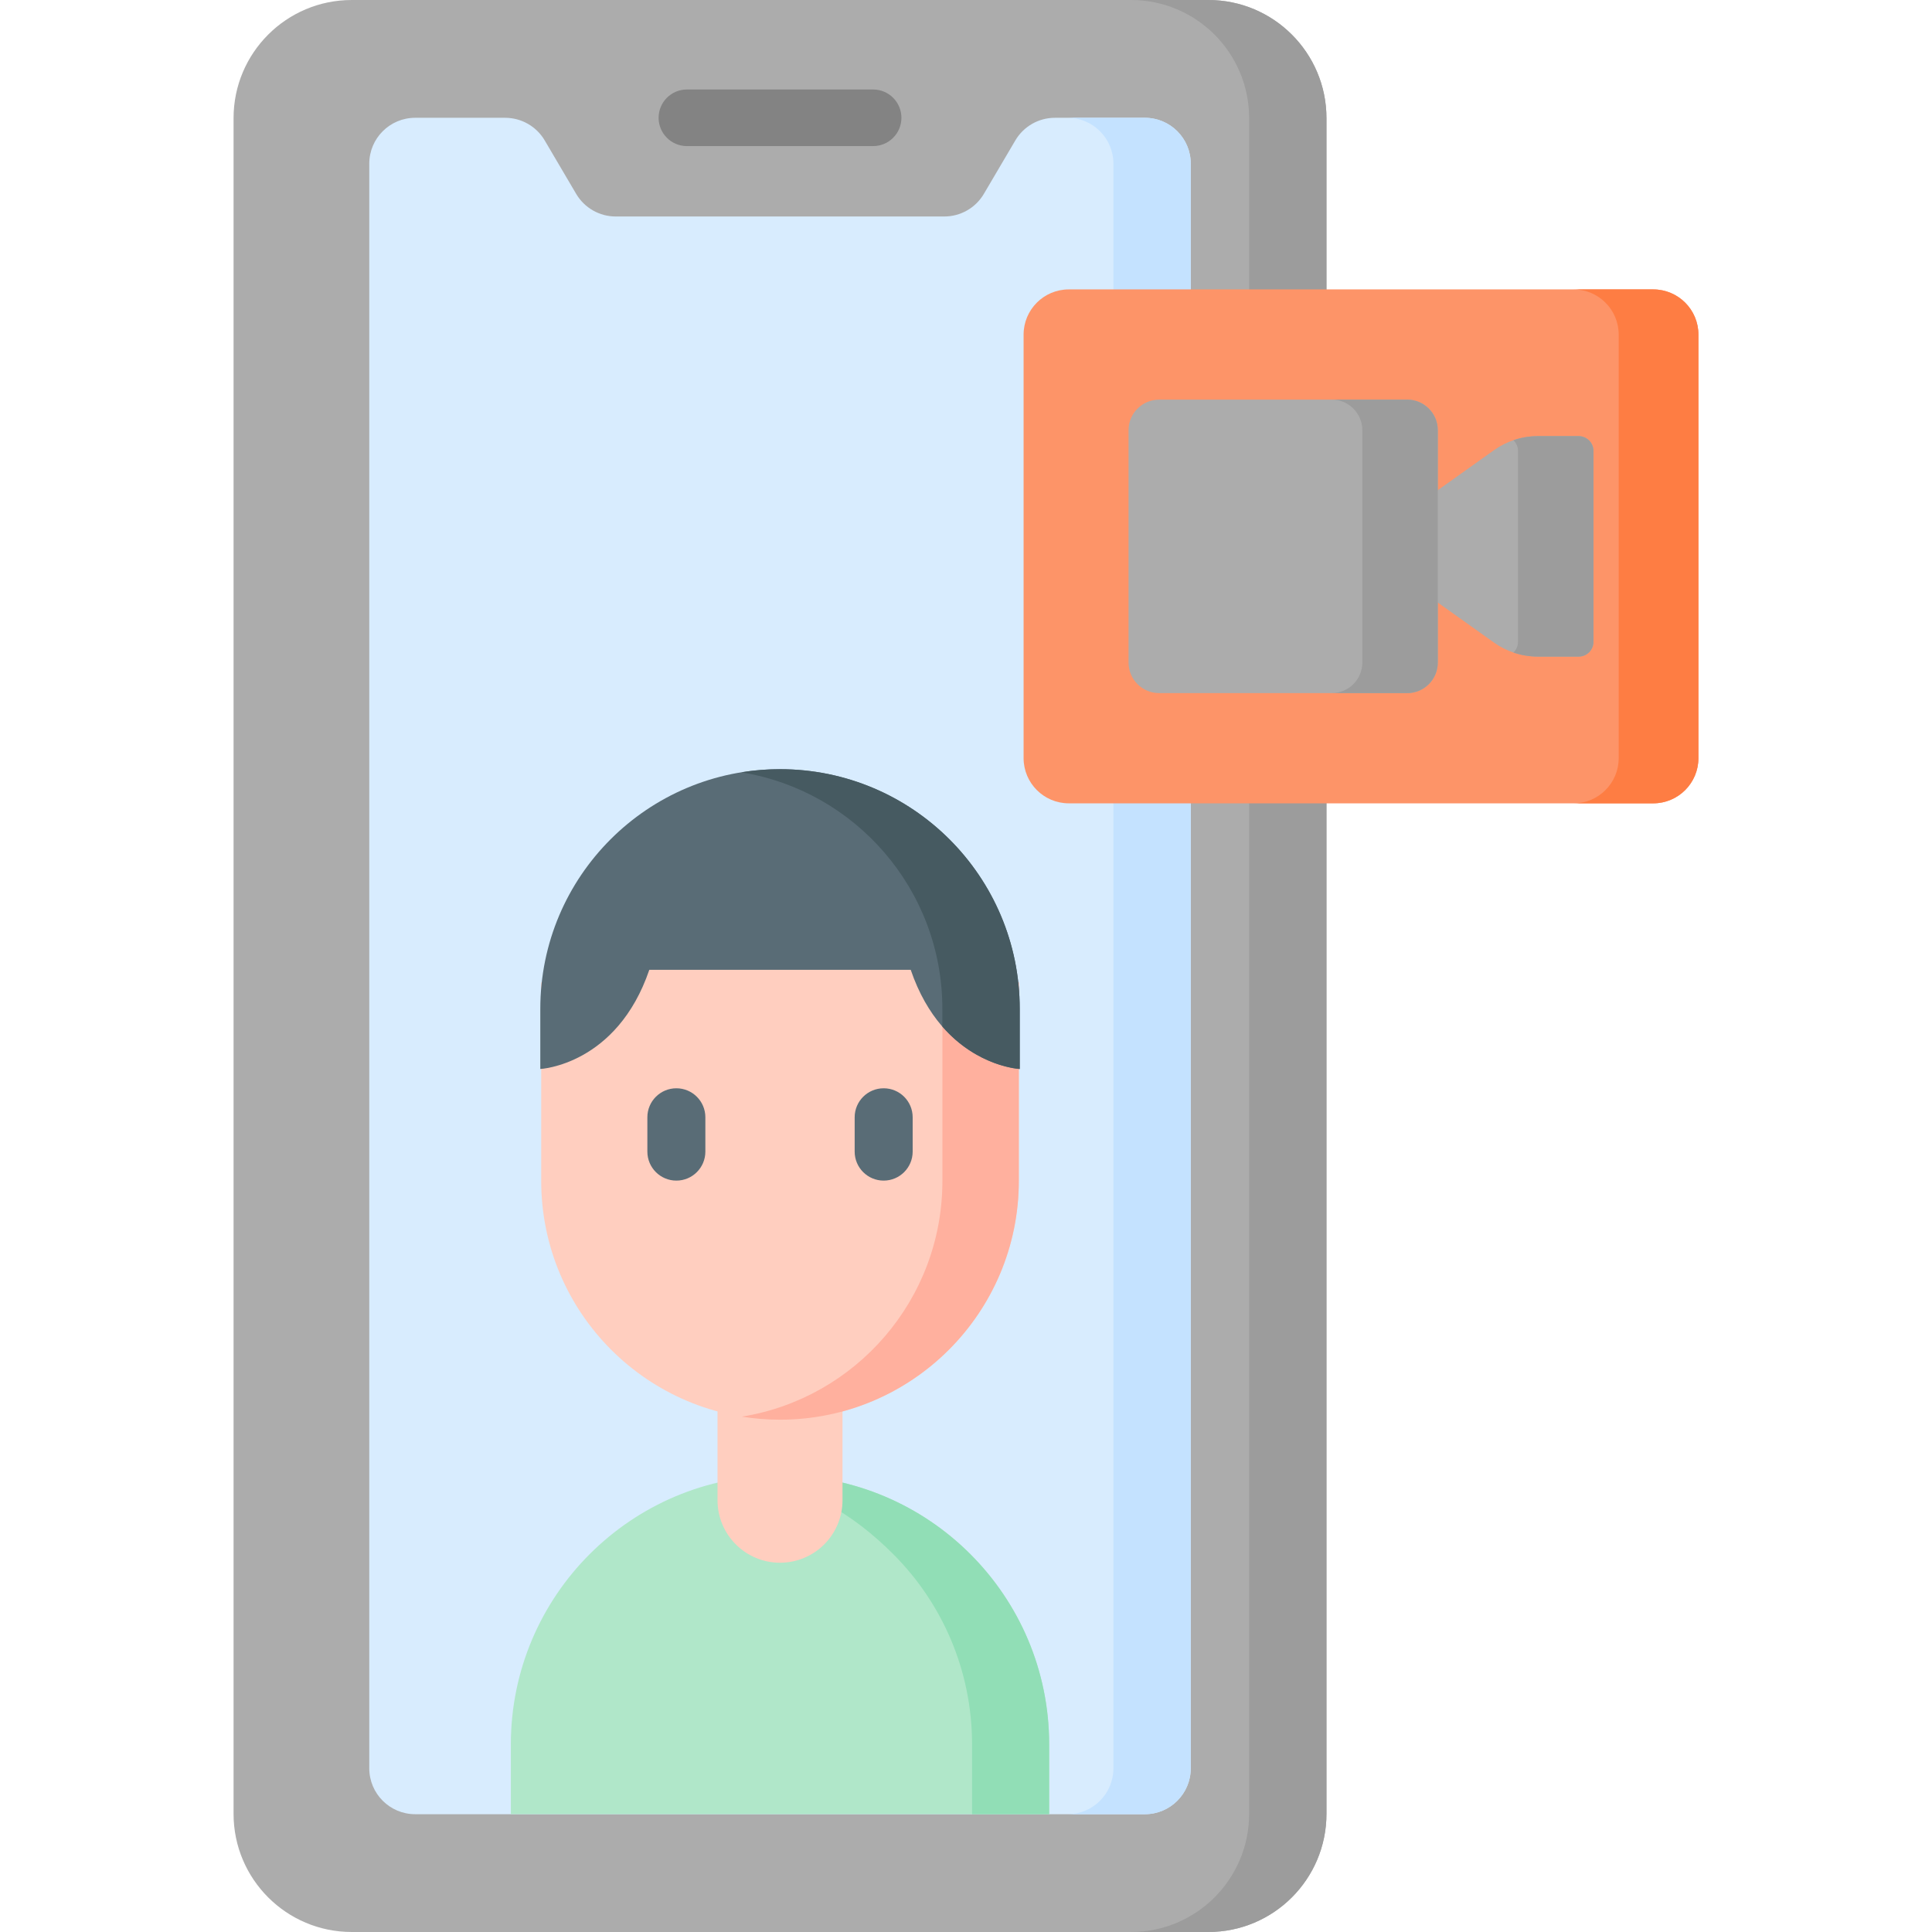 <svg id="Capa_1" enable-background="new 0 0 512 512" height="512" viewBox="0 0 512 512" width="512" xmlns="http://www.w3.org/2000/svg"><g><g><g><path d="m320.215 511.999h-227.006c-17.293 0-31.312-14.019-31.312-31.312v-449.374c0-17.293 14.019-31.312 31.312-31.312h227.006c17.293 0 31.312 14.019 31.312 31.312v449.375c0 17.293-14.019 31.311-31.312 31.311z" fill="#acacac"/><path d="m351.527 31.314v449.373c0 17.296-14.017 31.314-31.313 31.314h-20.494c17.296 0 31.313-14.017 31.313-31.314v-449.373c.001-17.297-14.017-31.314-31.313-31.314h20.493c17.296 0 31.314 14.017 31.314 31.314z" fill="#9c9c9c"/><path d="m269.073 37.213-8.337 14.162c-2.187 3.716-6.177 5.997-10.489 5.997h-43.535-43.535c-4.312 0-8.302-2.281-10.489-5.997l-8.336-14.162c-2.187-3.716-6.177-5.997-10.489-5.997h-23.833c-6.722 0-12.171 5.449-12.171 12.171v425.225c0 6.722 5.449 12.171 12.171 12.171h96.683 96.683c6.722 0 12.171-5.449 12.171-12.171v-425.224c0-6.722-5.449-12.171-12.171-12.171h-23.833c-4.313-.001-8.303 2.28-10.49 5.996z" fill="#d8ecfe"/><path d="m315.561 43.384v425.232c0 6.722-5.441 12.173-12.163 12.173h-20.493c6.722 0 12.163-5.451 12.163-12.173v-425.232c0-6.722-5.441-12.173-12.163-12.173h20.493c6.722 0 12.163 5.451 12.163 12.173z" fill="#c4e2ff"/><g><path d="m231.386 38.716h-49.348c-4.143 0-7.5-3.357-7.5-7.5s3.357-7.5 7.5-7.5h49.348c4.143 0 7.5 3.357 7.5 7.5s-3.357 7.5-7.5 7.5z" fill="#838383"/></g></g><path d="m278.044 480.779h-142.664v-18.475c0-39.395 31.936-71.332 71.332-71.332 39.396 0 71.332 31.936 71.332 71.332z" fill="#b0e7c9"/><path d="m278.04 462.301v18.483h-20.43v-18.483c0-19.695-7.978-37.525-20.892-50.439-10.845-10.845-23.292-18.22-39.285-20.289 3.034-.399 6.132-.603 9.277-.603 19.695 0 37.534 7.987 50.439 20.891 12.913 12.915 20.891 30.745 20.891 50.44z" fill="#91deb6"/><path d="m206.712 414.136c-9.146 0-16.56-7.414-16.56-16.56v-29.966h33.12v29.966c0 9.145-7.414 16.56-16.56 16.56z" fill="#ffcebf"/><g><path d="m206.712 376.231c-34.952 0-63.286-28.334-63.286-63.286v-52.591l63.286-19.987 63.286 19.987v52.591c0 34.952-28.334 63.286-63.286 63.286z" fill="#ffcebf"/><path d="m269.995 260.355v52.585c0 34.961-28.332 63.293-63.283 63.293-3.443 0-6.824-.276-10.124-.809 30.145-4.847 53.159-30.975 53.159-62.483v-58.979z" fill="#ffb09e"/></g><path d="m143.186 267.367v15.925s20.266-.988 28.887-26.283h34.639 34.639c8.621 25.295 28.887 26.283 28.887 26.283v-15.925c0-35.085-28.442-63.526-63.526-63.526-35.084 0-63.526 28.441-63.526 63.526z" fill="#596c76"/><path d="m270.241 267.363v15.934s-11.21-.553-20.503-11.251v-4.683c0-31.59-23.055-57.801-53.272-62.688 3.33-.553 6.753-.83 10.247-.83 35.083 0 63.528 28.434 63.528 63.518z" fill="#465a61"/><g><g><path d="m179.244 312.873c-4.245 0-7.685-3.44-7.685-7.685v-9.097c0-4.245 3.44-7.685 7.685-7.685s7.685 3.44 7.685 7.685v9.097c-.001 4.245-3.441 7.685-7.685 7.685z" fill="#596c76"/></g><g><path d="m234.181 312.873c-4.245 0-7.685-3.44-7.685-7.685v-9.097c0-4.245 3.44-7.685 7.685-7.685s7.685 3.44 7.685 7.685v9.097c0 4.245-3.441 7.685-7.685 7.685z" fill="#596c76"/></g></g></g><g><path d="m438.12 212.891h-154.874c-6.618 0-11.983-5.365-11.983-11.983v-112.23c0-6.618 5.365-11.983 11.983-11.983h154.874c6.618 0 11.983 5.365 11.983 11.983v112.23c0 6.618-5.365 11.983-11.983 11.983z" fill="#fd9468"/><path d="m450.101 88.675v112.23c0 6.62-5.36 11.99-11.98 11.99h-21.13c6.62 0 11.98-5.37 11.98-11.99v-112.23c0-6.62-5.36-11.98-11.98-11.98h21.13c6.62.001 11.98 5.36 11.98 11.98z" fill="#fe7d43"/><g><path d="m395.931 119.295-17.904 12.751v25.495l17.904 12.751c3.39 2.415 7.449 3.712 11.611 3.712h10.816c2.17 0 3.929-1.759 3.929-3.929v-50.563c0-2.17-1.759-3.929-3.929-3.929h-10.816c-4.162 0-8.22 1.297-11.611 3.712z" fill="#acacac"/><path d="m422.289 119.508v50.57c0 2.17-1.76 3.93-3.93 3.93h-10.82c-2.22 0-4.41-.37-6.48-1.08.76-.71 1.23-1.73 1.23-2.85v-50.57c0-1.12-.47-2.14-1.23-2.85 2.07-.71 4.26-1.08 6.48-1.08h10.82c2.17 0 3.93 1.76 3.93 3.93z" fill="#9c9c9c"/><path d="m372.95 183.676h-65.797c-4.442 0-8.077-3.635-8.077-8.077v-61.611c0-4.442 3.635-8.077 8.077-8.077h65.797c4.442 0 8.077 3.635 8.077 8.077v61.611c0 4.442-3.634 8.077-8.077 8.077z" fill="#acacac"/><path d="m381.029 113.988v61.61c0 4.44-3.64 8.08-8.08 8.08h-20c4.44 0 8.08-3.64 8.08-8.08v-61.61c0-4.44-3.64-8.08-8.08-8.08h20c4.44 0 8.08 3.64 8.08 8.08z" fill="#9c9c9c"/></g></g></g></svg>
